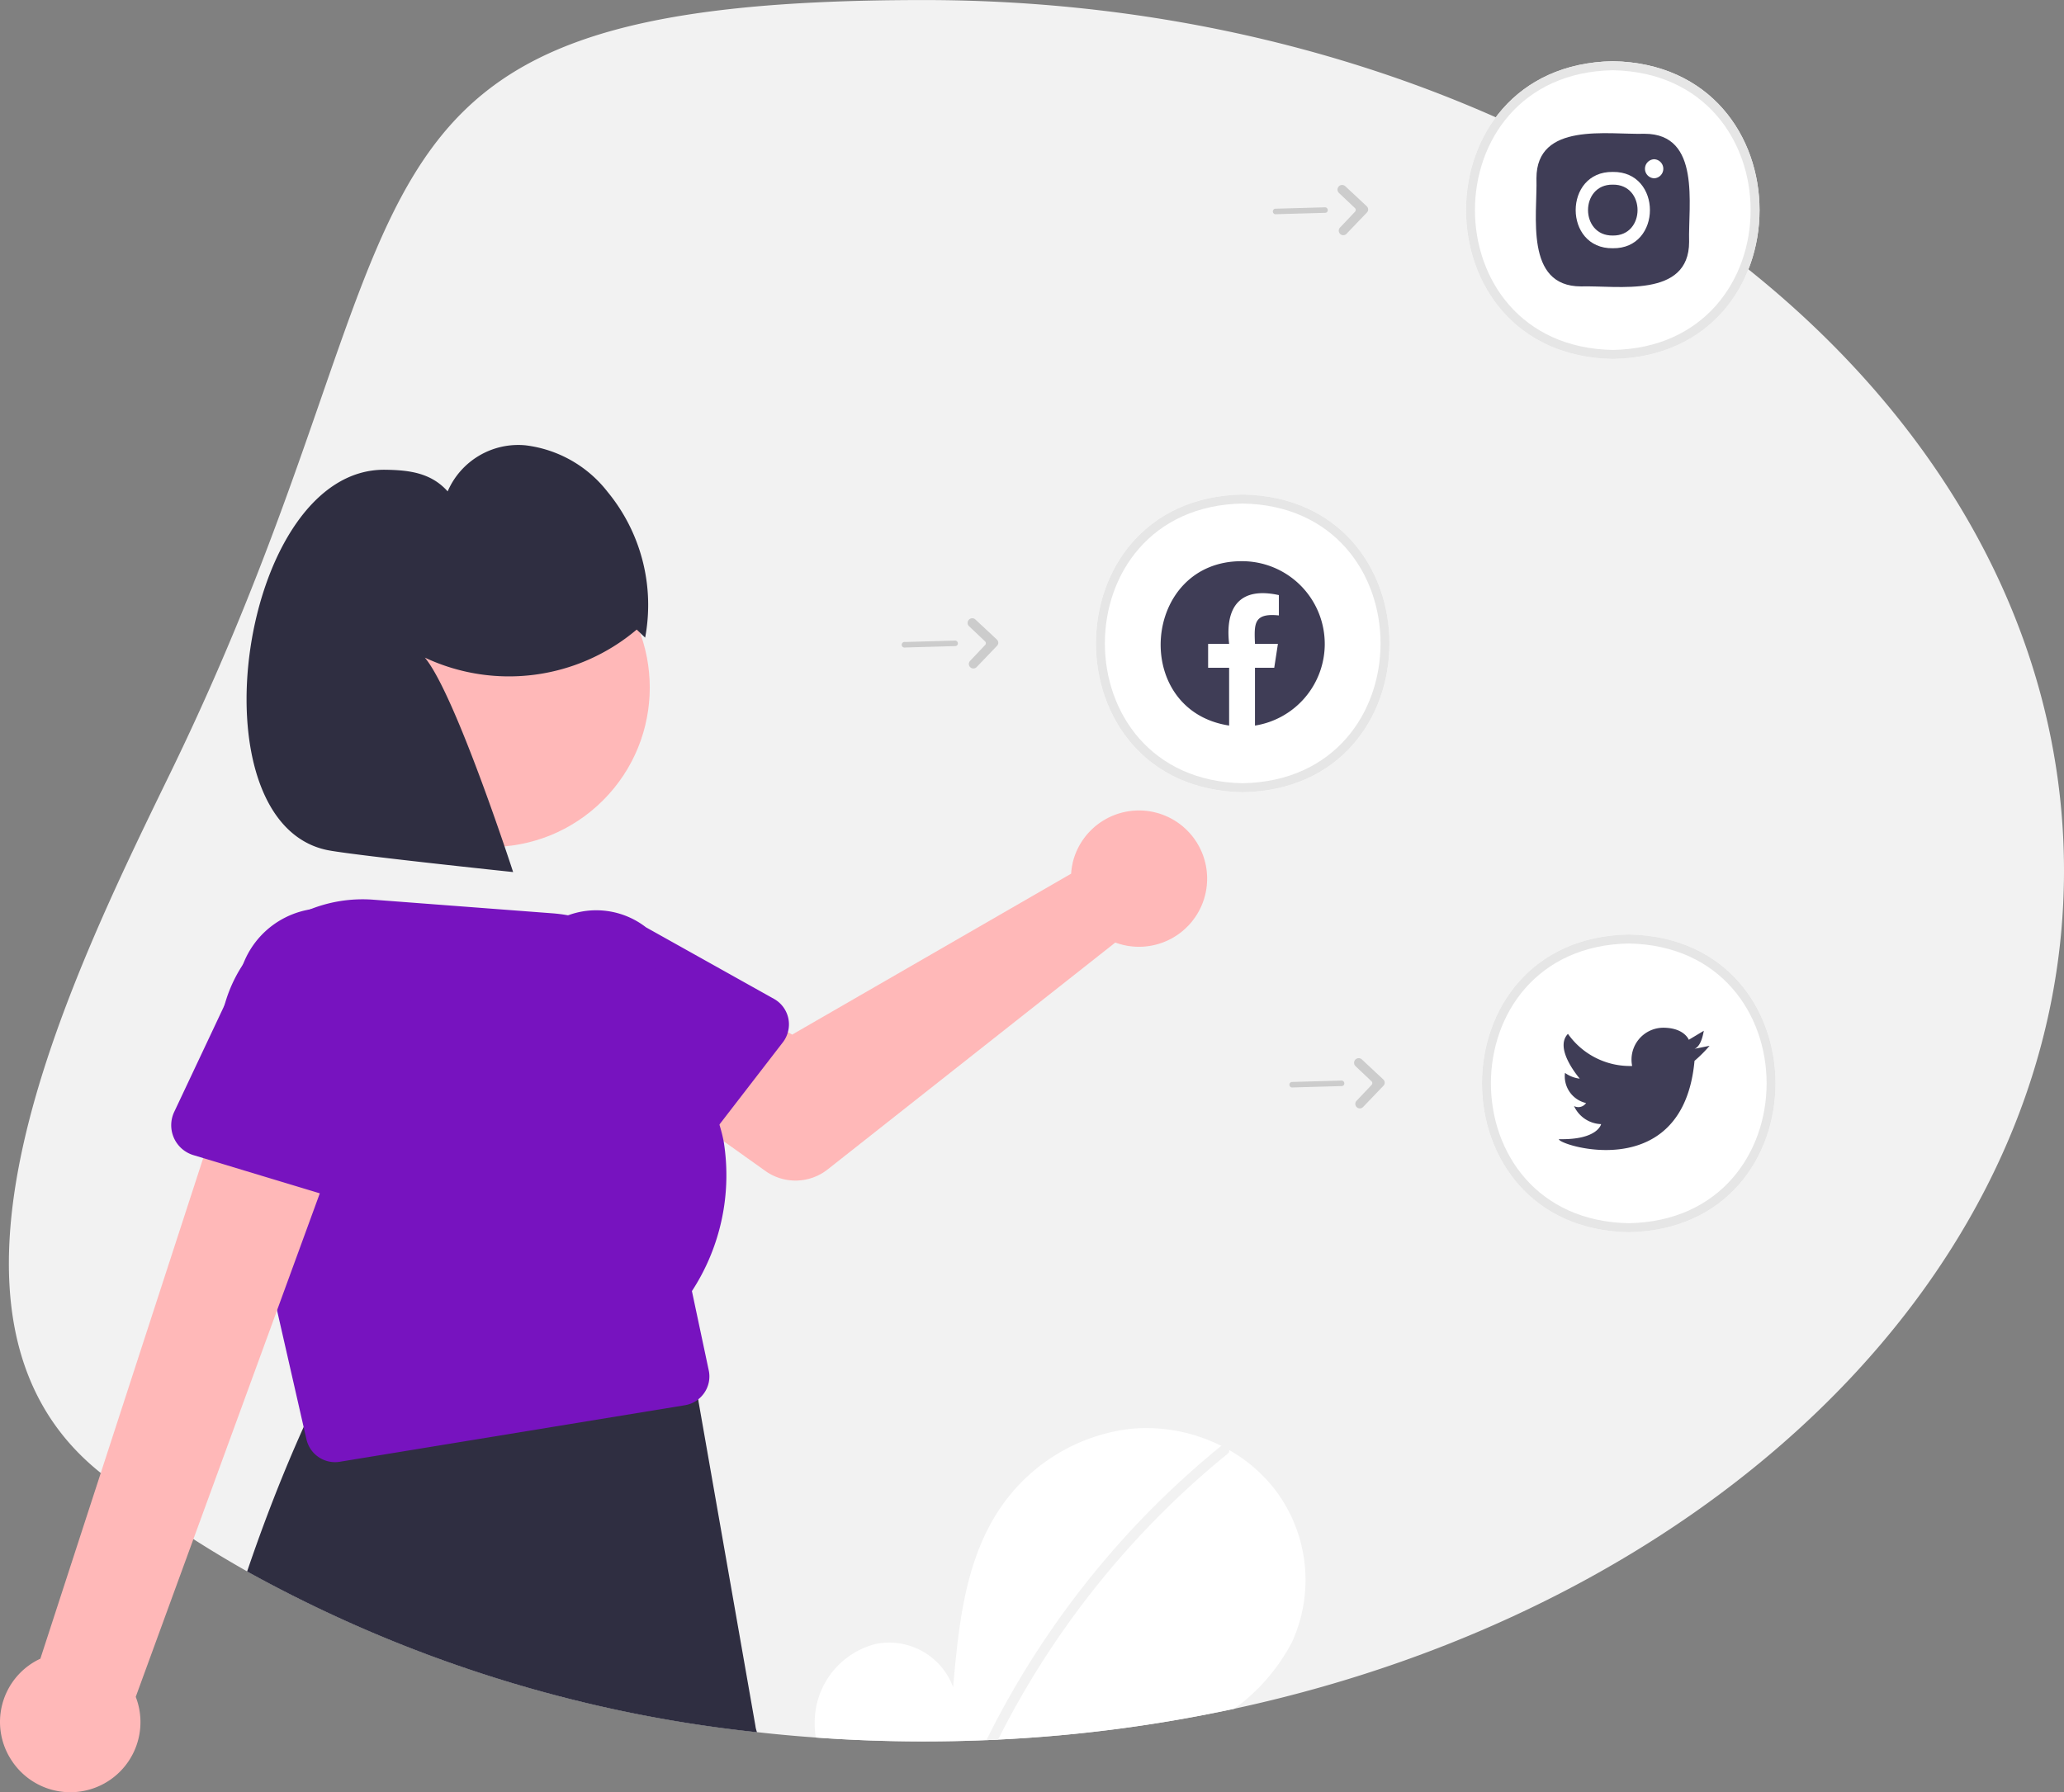 <svg id="chica_redes_sociales" data-name="chica redes sociales" xmlns="http://www.w3.org/2000/svg" width="146" height="126.802" viewBox="0 0 146 126.802">
  <rect x="0" y="0" width="146" height="126.802" fill="#808080" stroke="none"/>
  <path id="Trazado_298" data-name="Trazado 298" d="M374.682,186.9c0,28.211-24.821,51.991-58.69,59.292a103.035,103.035,0,0,1-16.708,2.183c-.273.014-.547.027-.822.037q-2.194.091-4.421.092-3.872,0-7.652-.275-2.1-.149-4.159-.381a95.043,95.043,0,0,1-36.064-11.372q-1.948-1.1-3.8-2.284a75.787,75.787,0,0,1-6.553-4.678c-13.881-11.063-2.308-34.678,4.926-49.545C260.261,139.844,249.5,125.3,294.04,125.3S374.682,152.877,374.682,186.9Z" transform="translate(-228.682 -125.297)" fill="#f2f2f2"/>
  <path id="Trazado_299" data-name="Trazado 299" d="M767.591,168.545c-13.842-.248-13.84-20.819,0-21.066C781.433,147.727,781.431,168.3,767.591,168.545Z" transform="translate(-653.508 -143.148)" fill="#fff"/>
  <path id="Trazado_300" data-name="Trazado 300" d="M633.524,325.544c-13.842-.248-13.84-20.819,0-21.065C647.366,304.727,647.364,325.3,633.524,325.544Z" transform="translate(-545.619 -269.492)" fill="#fff"/>
  <path id="Trazado_301" data-name="Trazado 301" d="M773.372,484.969c-13.842-.248-13.84-20.819,0-21.066C787.214,464.151,787.212,484.722,773.372,484.969Z" transform="translate(-658.16 -397.788)" fill="#fff"/>
  <path id="Trazado_302" data-name="Trazado 302" d="M767.591,168.545c-13.842-.248-13.84-20.819,0-21.066C781.433,147.727,781.431,168.3,767.591,168.545Zm0-20.427c-13,.233-13,19.557,0,19.789,13-.233,13-19.558,0-19.789Z" transform="translate(-653.508 -143.148)" fill="#e6e6e6"/>
  <path id="Trazado_303" data-name="Trazado 303" d="M351.663,648.987a1.628,1.628,0,0,1-.064-.3l-4.02-22.923a1.646,1.646,0,0,0-.027-.176,2.071,2.071,0,0,0-1.732-1.636l-22.925.1a2.056,2.056,0,0,0-2.156,1.138q-.559,1.166-1.1,2.365-2.17,4.83-3.995,10.212a95.04,95.04,0,0,0,36.064,11.372Z" transform="translate(-298.164 -526.582)" fill="#2f2e41"/>
  <path id="Trazado_304" data-name="Trazado 304" d="M492.093,422.691a4.826,4.826,0,0,0-.11.753l-19.732,11.383-4.8-2.761-5.113,6.694,8.015,5.713a3.675,3.675,0,0,0,4.409-.107l20.347-16.052a4.822,4.822,0,1,0-3.021-5.623Z" transform="translate(-416.216 -361.628)" fill="#ffb8b8"/>
  <path id="Trazado_305" data-name="Trazado 305" d="M432.033,462.791a2.071,2.071,0,0,0-1.017-1.39l-9.054-5.063a5.74,5.74,0,0,0-7.039,9.07l7.219,7.5a2.068,2.068,0,0,0,3.126-.17l1.406-1.824.48-.621,4.491-5.821a2.023,2.023,0,0,0,.353-.715A2.055,2.055,0,0,0,432.033,462.791Z" transform="translate(-376.267 -390.729)" fill="#7713bf"/>
  <circle id="Elipse_47" data-name="Elipse 47" cx="11.282" cy="11.282" r="11.282" transform="translate(18.725 48.646) rotate(-45)" fill="#ffb8b8"/>
  <path id="Trazado_306" data-name="Trazado 306" d="M339.031,478.869a15,15,0,0,0,2.243-10.61,11.839,11.839,0,0,0-.3-1.177,13.153,13.153,0,0,0-2.415-4.415c.014-.359.01-.713-.012-1.064v0a10.151,10.151,0,0,0-9.372-9.462l-12.618-.959a10.056,10.056,0,0,0-8.607,3.663,10.766,10.766,0,0,0-.666.9h0a10.039,10.039,0,0,0-1.3,8.246l.107.473,1.345,5.9,2.249,9.87,1.882,8.259.2.871a2.072,2.072,0,0,0,2.015,1.607,1.966,1.966,0,0,0,.336-.027l24.415-4a2.043,2.043,0,0,0,.943-.414,2.129,2.129,0,0,0,.428-.459,2.043,2.043,0,0,0,.316-1.6Z" transform="translate(-290.087 -387.522)" fill="#7713bf"/>
  <path id="Trazado_307" data-name="Trazado 307" d="M227,557.481a4.934,4.934,0,0,1,1.961-7.308l13.9-42.739,8.056,3.823-15.21,41.615a4.961,4.961,0,0,1-8.708,4.61Z" transform="translate(-226.105 -432.819)" fill="#ffb8b8"/>
  <path id="Trazado_308" data-name="Trazado 308" d="M300.729,454.647a6.152,6.152,0,0,0-7.521,3.7h0c-.051.131-.1.267-.139.4l-1.177,2.5-3.557,7.547a2.21,2.21,0,0,0,1.361,3.062l.693.209,2.972.9,5.274,1.593,1.757.531a2.213,2.213,0,0,0,2.829-1.8l1.625-11.02A6.143,6.143,0,0,0,300.729,454.647Z" transform="translate(-276.011 -390.128)" fill="#7713bf"/>
  <path id="Trazado_309" data-name="Trazado 309" d="M343.032,299.622a13.983,13.983,0,0,1-14.987,1.983c2.154,2.556,6.246,15.173,6.246,15.173s-11.553-1.214-13.186-1.563c-9.641-2.062-6.137-27.03,4.136-26.9,1.74.021,3.261.232,4.419,1.53a5.436,5.436,0,0,1,5.495-3.26,8.665,8.665,0,0,1,5.813,3.289,12.588,12.588,0,0,1,2.662,10.318Z" transform="translate(-297.994 -255.079)" fill="#2f2e41"/>
  <path id="Trazado_310" data-name="Trazado 310" d="M633.524,325.544c-13.842-.248-13.84-20.819,0-21.065C647.366,304.727,647.364,325.3,633.524,325.544Zm0-20.427c-13,.233-13,19.557,0,19.789,13-.233,13-19.557,0-19.789Z" transform="translate(-545.619 -269.492)" fill="#e6e6e6"/>
  <path id="Trazado_311" data-name="Trazado 311" d="M773.372,484.969c-13.842-.248-13.84-20.819,0-21.066C787.214,464.151,787.212,484.722,773.372,484.969Zm0-20.427c-13,.233-13,19.557,0,19.789C786.375,484.1,786.373,464.773,773.372,464.542Z" transform="translate(-658.16 -397.788)" fill="#e6e6e6"/>
  <path id="Trazado_312" data-name="Trazado 312" d="M790.193,173.591c-2.6.075-7.646-.854-7.649,3.15.074,2.6-.854,7.646,3.15,7.649,2.6-.074,7.646.854,7.649-3.15C793.268,178.643,794.2,173.594,790.193,173.591Z" transform="translate(-673.861 -164.126)" fill="#3f3d56"/>
  <path id="Trazado_313" data-name="Trazado 313" d="M822.659,184.349a.674.674,0,0,1,0-1.347A.674.674,0,0,1,822.659,184.349Z" transform="translate(-705.651 -171.735)" fill="#fff"/>
  <path id="Trazado_314" data-name="Trazado 314" d="M799.549,188.494c2.335-.034,2.335,3.634,0,3.6C797.214,192.128,797.214,188.46,799.549,188.494Zm0-.9c-3.5-.051-3.5,5.451,0,5.4C803.052,193.045,803.052,187.543,799.549,187.594Z" transform="translate(-685.466 -175.43)" fill="#fff"/>
  <path id="Trazado_315" data-name="Trazado 315" d="M717.06,512.3a.319.319,0,0,1-.24-.538l1.063-1.123a.183.183,0,0,0-.007-.259l-1.129-1.068a.327.327,0,0,1-.013-.463h0a.328.328,0,0,1,.461-.014l1.519,1.419a.31.31,0,0,1,.012.44l-1.444,1.507A.318.318,0,0,1,717.06,512.3Z" transform="translate(-620.862 -433.879)" fill="#ccc"/>
  <path id="Trazado_316" data-name="Trazado 316" d="M696.889,517.176a.194.194,0,0,1-.127.051l-3.541.1a.2.2,0,0,1-.011-.39l3.541-.1a.2.2,0,0,1,.137.339Z" transform="translate(-601.852 -440.386)" fill="#ccc"/>
  <path id="Trazado_317" data-name="Trazado 317" d="M577.06,352.878a.318.318,0,0,1-.24-.538l1.063-1.123a.183.183,0,0,0-.007-.258l-1.129-1.068a.327.327,0,0,1-.013-.463h0a.328.328,0,0,1,.461-.014l1.519,1.419a.309.309,0,0,1,.012.44l-1.444,1.507A.318.318,0,0,1,577.06,352.878Z" transform="translate(-508.198 -305.583)" fill="#ccc"/>
  <path id="Trazado_318" data-name="Trazado 318" d="M556.889,357.751a.194.194,0,0,1-.127.051l-3.541.1a.2.2,0,1,1-.011-.39l3.541-.1a.2.2,0,0,1,.138.339Z" transform="translate(-489.188 -312.09)" fill="#ccc"/>
  <path id="Trazado_319" data-name="Trazado 319" d="M711.06,195.878a.319.319,0,0,1-.24-.538l1.063-1.123a.183.183,0,0,0-.007-.259l-1.129-1.068a.327.327,0,0,1-.013-.463h0a.328.328,0,0,1,.461-.014l1.519,1.419a.309.309,0,0,1,.012.44l-1.444,1.507A.318.318,0,0,1,711.06,195.878Z" transform="translate(-616.034 -179.238)" fill="#ccc"/>
  <path id="Trazado_320" data-name="Trazado 320" d="M690.889,200.751a.194.194,0,0,1-.127.051l-3.541.1a.2.2,0,0,1-.011-.39l3.541-.1a.2.2,0,0,1,.138.339Z" transform="translate(-597.023 -185.745)" fill="#ccc"/>
  <path id="Trazado_321" data-name="Trazado 321" d="M555,657.886a13.6,13.6,0,0,1-4.091,4.741,103.019,103.019,0,0,1-16.708,2.183c-.273.014-.547.027-.822.037q-2.194.091-4.421.092-3.872,0-7.652-.275a6.211,6.211,0,0,1-.039-1.754,5.726,5.726,0,0,1,4.259-4.864,4.821,4.821,0,0,1,5.491,3.052c.377-4.233.808-8.642,3.06-12.247a12.966,12.966,0,0,1,9.39-6.016,11.819,11.819,0,0,1,6.535,1.2q.278.141.551.293a10.9,10.9,0,0,1,3.15,2.689A10.556,10.556,0,0,1,555,657.886Z" transform="translate(-463.597 -541.731)" fill="#fff"/>
  <path id="Trazado_322" data-name="Trazado 322" d="M600.65,649.387a.3.3,0,0,1-.121.267,61.872,61.872,0,0,0-16.23,20.217c-.273.014-.547.027-.822.037q.521-1.057,1.082-2.093a62.91,62.91,0,0,1,6.816-10.089,62.1,62.1,0,0,1,8.642-8.581.374.374,0,0,1,.082-.051.4.4,0,0,1,.55.293Z" transform="translate(-513.698 -546.793)" fill="#f2f2f2"/>
  <path id="Trazado_323" data-name="Trazado 323" d="M801.524,498.966a9.928,9.928,0,0,1-1.066,1.066c-.472,5.141-3.683,6.309-6.26,6.309-1.853,0-3.38-.6-3.329-.769,2.749.064,2.983-1.064,2.983-1.064a2.187,2.187,0,0,1-1.917-1.279.658.658,0,0,0,.851-.213,1.937,1.937,0,0,1-1.49-2.132,2.219,2.219,0,0,0,1.043.406c-.191-.234-1.8-2.167-.834-3.169a5.366,5.366,0,0,0,4.542,2.273,2.256,2.256,0,0,1,2.195-2.706c1.492,0,1.812.853,1.812.853l1.066-.64c-.021,0-.129,1.066-.662,1.279Z" transform="translate(-680.594 -424.975)" fill="#3f3d56"/>
  <path id="Trazado_324" data-name="Trazado 324" d="M658.193,334.487a5.853,5.853,0,0,1-4.937,5.782V336.18h1.363l.26-1.693h-1.623c-.055-1.41-.109-2.2,1.691-2.011v-1.439c-2.7-.594-3.821.773-3.519,3.45h-1.486v1.693h1.486v4.087c-6.994-1.076-6.172-11.657.912-11.629a5.851,5.851,0,0,1,5.852,5.851Z" transform="translate(-564.484 -288.933)" fill="#3f3d56" fill-rule="evenodd"/>
</svg>
